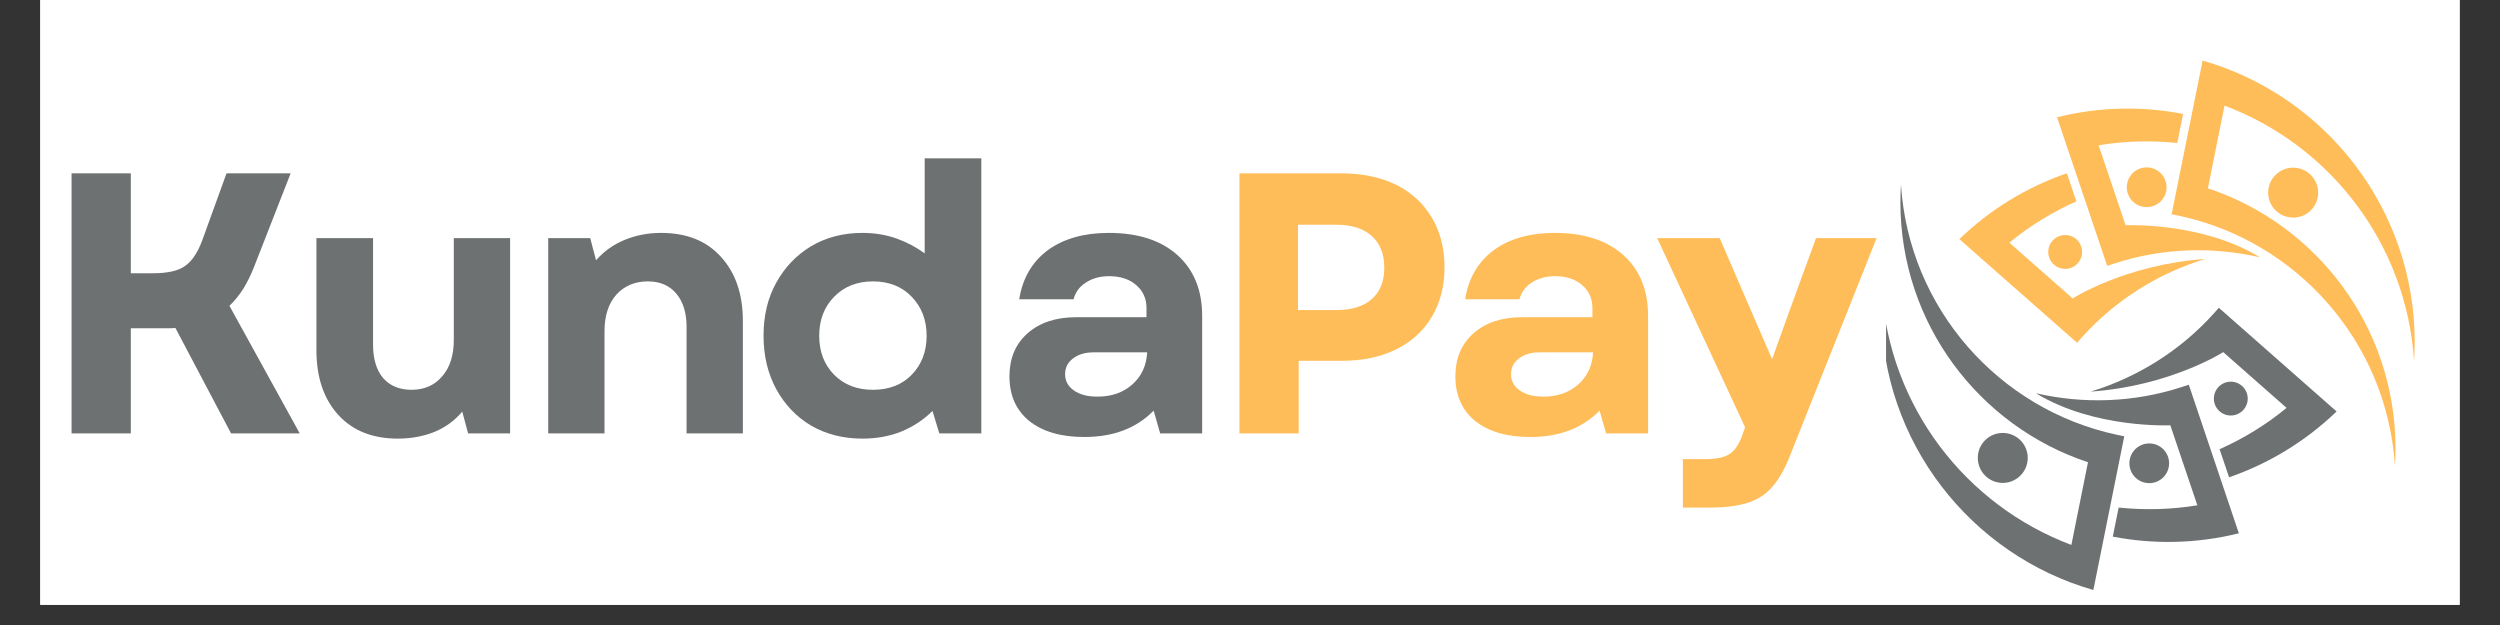 <svg xmlns="http://www.w3.org/2000/svg" xmlns:xlink="http://www.w3.org/1999/xlink" width="160" zoomAndPan="magnify" viewBox="0 0 120 30" height="40" preserveAspectRatio="xMidYMid meet" version="1.0"><rect x="0" y="0" width="120" height="30" fill="#333333" stroke="none"/><defs><g/><clipPath id="ea1a8d9cd2"><path d="M 1.934 0 L 118.062 0 L 118.062 29.031 L 1.934 29.031 Z M 1.934 0 " clip-rule="nonzero"/></clipPath><clipPath id="42ae2862d7"><path d="M 90.531 8.855 L 101.984 8.855 L 101.984 28.309 L 90.531 28.309 Z M 90.531 8.855 " clip-rule="nonzero"/></clipPath><clipPath id="3560c8202e"><path d="M 104 2.906 L 115.934 2.906 L 115.934 23 L 104 23 Z M 104 2.906 " clip-rule="nonzero"/></clipPath></defs><g clip-path="url(#ea1a8d9cd2)"><path fill="#ffffff" d="M 1.934 0 L 118.066 0 L 118.066 29.031 L 1.934 29.031 Z M 1.934 0 " fill-opacity="1" fill-rule="nonzero"/><path fill="#ffffff" d="M 1.934 0 L 118.066 0 L 118.066 29.031 L 1.934 29.031 Z M 1.934 0 " fill-opacity="1" fill-rule="nonzero"/></g><g clip-path="url(#42ae2862d7)"><path fill="#6e7172" d="M 91.219 9.707 C 91.219 9.422 91.23 9.141 91.246 8.859 C 91.625 14.793 95.938 19.652 101.602 20.867 L 101.965 20.941 L 100.566 27.898 L 100.48 28.32 C 94.602 26.637 90.301 21.219 90.301 14.801 C 90.301 14.496 90.312 14.195 90.328 13.895 C 90.688 19.527 94.363 24.258 99.426 26.156 L 100.223 22.188 C 94.992 20.453 91.219 15.52 91.219 9.707 " fill-opacity="1" fill-rule="nonzero"/></g><path fill="#6e7172" d="M 104.707 18.582 L 105.062 18.465 L 107.328 25.191 L 107.465 25.598 C 105.457 26.098 103.395 26.141 101.414 25.758 L 101.695 24.363 C 102.945 24.492 104.215 24.461 105.473 24.254 L 104.176 20.414 C 104.176 20.414 100.516 20.586 97.723 18.875 C 99.996 19.398 102.41 19.328 104.707 18.582 " fill-opacity="1" fill-rule="nonzero"/><path fill="#6e7172" d="M 111.832 19.465 L 112.156 19.75 C 110.668 21.184 108.898 22.254 106.996 22.91 L 106.539 21.562 C 107.688 21.051 108.77 20.391 109.754 19.578 L 106.715 16.902 C 106.715 16.902 104.168 18.531 100.352 18.797 C 102.582 18.117 104.637 16.848 106.258 15.051 L 106.504 14.773 L 111.832 19.465 " fill-opacity="1" fill-rule="nonzero"/><path fill="#6e7172" d="M 96.133 20.781 C 95.469 20.781 94.934 21.316 94.934 21.98 C 94.934 22.641 95.469 23.18 96.133 23.18 C 96.793 23.18 97.332 22.641 97.332 21.98 C 97.332 21.316 96.793 20.781 96.133 20.781 " fill-opacity="1" fill-rule="nonzero"/><path fill="#6e7172" d="M 103.164 21.285 C 102.637 21.285 102.211 21.711 102.211 22.238 C 102.211 22.766 102.637 23.191 103.164 23.191 C 103.691 23.191 104.117 22.766 104.117 22.238 C 104.117 21.711 103.691 21.285 103.164 21.285 " fill-opacity="1" fill-rule="nonzero"/><path fill="#6e7172" d="M 107.078 18.32 C 106.629 18.32 106.266 18.684 106.266 19.133 C 106.266 19.582 106.629 19.945 107.078 19.945 C 107.523 19.945 107.891 19.582 107.891 19.133 C 107.891 18.684 107.523 18.32 107.078 18.32 " fill-opacity="1" fill-rule="nonzero"/><g clip-path="url(#3560c8202e)"><path fill="#ffbd59" d="M 114.984 21.52 C 114.984 21.805 114.977 22.086 114.957 22.367 C 114.582 16.434 110.27 11.574 104.605 10.359 L 104.238 10.285 L 105.641 3.328 L 105.723 2.906 C 111.602 4.59 115.906 10.008 115.906 16.426 C 115.906 16.73 115.895 17.031 115.875 17.332 C 115.516 11.699 111.84 6.969 106.777 5.07 L 105.98 9.039 C 111.211 10.773 114.984 15.707 114.984 21.52 " fill-opacity="1" fill-rule="nonzero"/></g><path fill="#ffbd59" d="M 101.496 12.645 L 101.145 12.762 L 98.875 6.035 L 98.738 5.629 C 100.746 5.125 102.812 5.086 104.789 5.469 L 104.508 6.863 C 103.262 6.734 101.992 6.766 100.734 6.973 L 102.027 10.812 C 102.027 10.812 105.688 10.641 108.48 12.352 C 106.211 11.828 103.797 11.898 101.496 12.645 " fill-opacity="1" fill-rule="nonzero"/><path fill="#ffbd59" d="M 94.371 11.762 L 94.051 11.477 C 95.539 10.039 97.305 8.973 99.211 8.316 L 99.664 9.664 C 98.52 10.176 97.434 10.836 96.449 11.648 L 99.488 14.324 C 99.488 14.324 102.035 12.695 105.852 12.43 C 103.621 13.109 101.566 14.379 99.945 16.176 L 99.699 16.453 L 94.371 11.762 " fill-opacity="1" fill-rule="nonzero"/><path fill="#ffbd59" d="M 110.074 10.445 C 110.734 10.445 111.273 9.91 111.273 9.246 C 111.273 8.586 110.734 8.047 110.074 8.047 C 109.41 8.047 108.871 8.586 108.871 9.246 C 108.871 9.91 109.41 10.445 110.074 10.445 " fill-opacity="1" fill-rule="nonzero"/><path fill="#ffbd59" d="M 103.039 9.941 C 103.566 9.941 103.996 9.516 103.996 8.988 C 103.996 8.461 103.566 8.035 103.039 8.035 C 102.512 8.035 102.086 8.461 102.086 8.988 C 102.086 9.516 102.512 9.941 103.039 9.941 " fill-opacity="1" fill-rule="nonzero"/><path fill="#ffbd59" d="M 99.129 12.906 C 99.578 12.906 99.941 12.543 99.941 12.094 C 99.941 11.645 99.578 11.281 99.129 11.281 C 98.68 11.281 98.316 11.645 98.316 12.094 C 98.316 12.543 98.68 12.906 99.129 12.906 " fill-opacity="1" fill-rule="nonzero"/><g fill="#6e7172" fill-opacity="1"><g transform="translate(1.935, 20.804)"><g><path d="M 1.5 0 L 1.5 -12.484 L 4.344 -12.484 L 4.344 -7.688 L 5.406 -7.688 C 6.102 -7.688 6.613 -7.801 6.938 -8.031 C 7.27 -8.258 7.547 -8.664 7.766 -9.25 L 8.938 -12.484 L 12.016 -12.484 L 10.281 -8.047 C 10.125 -7.641 9.945 -7.273 9.75 -6.953 C 9.551 -6.641 9.328 -6.363 9.078 -6.125 L 12.453 0 L 9.156 0 L 6.484 -5.062 C 6.367 -5.051 6.258 -5.047 6.156 -5.047 C 6.062 -5.047 5.953 -5.047 5.828 -5.047 L 4.344 -5.047 L 4.344 0 Z M 1.5 0 "/></g></g></g><g fill="#6e7172" fill-opacity="1"><g transform="translate(14.016, 20.804)"><g><path d="M 5.078 0.25 C 3.867 0.25 2.914 -0.129 2.219 -0.891 C 1.52 -1.66 1.172 -2.695 1.172 -4 L 1.172 -9.375 L 3.891 -9.375 L 3.891 -4.266 C 3.891 -3.578 4.051 -3.039 4.375 -2.656 C 4.707 -2.281 5.16 -2.094 5.734 -2.094 C 6.348 -2.094 6.836 -2.305 7.203 -2.734 C 7.578 -3.16 7.766 -3.742 7.766 -4.484 L 7.766 -9.375 L 10.469 -9.375 L 10.469 0 L 8.453 0 L 8.172 -1.047 C 7.805 -0.609 7.352 -0.281 6.812 -0.062 C 6.281 0.145 5.703 0.25 5.078 0.25 Z M 5.078 0.25 "/></g></g></g><g fill="#6e7172" fill-opacity="1"><g transform="translate(24.955, 20.804)"><g><path d="M 1.359 0 L 1.359 -9.375 L 3.375 -9.375 L 3.656 -8.312 C 4.039 -8.75 4.504 -9.078 5.047 -9.297 C 5.586 -9.516 6.164 -9.625 6.781 -9.625 C 8.008 -9.625 8.969 -9.238 9.656 -8.469 C 10.352 -7.707 10.703 -6.68 10.703 -5.391 L 10.703 0 L 8 0 L 8 -5.109 C 8 -5.797 7.832 -6.332 7.5 -6.719 C 7.176 -7.102 6.723 -7.297 6.141 -7.297 C 5.516 -7.297 5.008 -7.082 4.625 -6.656 C 4.25 -6.227 4.062 -5.645 4.062 -4.906 L 4.062 0 Z M 1.359 0 "/></g></g></g><g fill="#6e7172" fill-opacity="1"><g transform="translate(35.947, 20.804)"><g><path d="M 5.453 0.25 C 4.523 0.25 3.703 0.039 2.984 -0.375 C 2.273 -0.801 1.719 -1.383 1.312 -2.125 C 0.906 -2.875 0.703 -3.727 0.703 -4.688 C 0.703 -5.656 0.906 -6.504 1.312 -7.234 C 1.719 -7.973 2.273 -8.555 2.984 -8.984 C 3.703 -9.41 4.523 -9.625 5.453 -9.625 C 6.035 -9.625 6.578 -9.535 7.078 -9.359 C 7.578 -9.18 8.031 -8.941 8.438 -8.641 L 8.438 -13.203 L 11.156 -13.203 L 11.156 0 L 9.141 0 L 8.812 -1.078 C 8.395 -0.66 7.898 -0.332 7.328 -0.094 C 6.766 0.133 6.141 0.25 5.453 0.25 Z M 3.375 -4.688 C 3.375 -3.926 3.613 -3.301 4.094 -2.812 C 4.57 -2.332 5.191 -2.094 5.953 -2.094 C 6.723 -2.094 7.344 -2.332 7.812 -2.812 C 8.289 -3.301 8.531 -3.926 8.531 -4.688 C 8.531 -5.445 8.289 -6.07 7.812 -6.562 C 7.344 -7.051 6.723 -7.297 5.953 -7.297 C 5.191 -7.297 4.57 -7.051 4.094 -6.562 C 3.613 -6.07 3.375 -5.445 3.375 -4.688 Z M 3.375 -4.688 "/></g></g></g><g fill="#6e7172" fill-opacity="1"><g transform="translate(47.563, 20.804)"><g><path d="M 4.484 0.172 C 3.367 0.172 2.488 -0.082 1.844 -0.594 C 1.207 -1.113 0.891 -1.828 0.891 -2.734 C 0.891 -3.598 1.176 -4.285 1.75 -4.797 C 2.332 -5.316 3.113 -5.578 4.094 -5.578 L 7.469 -5.578 L 7.469 -6.016 C 7.469 -6.473 7.301 -6.844 6.969 -7.125 C 6.645 -7.406 6.211 -7.547 5.672 -7.547 C 5.234 -7.547 4.859 -7.441 4.547 -7.234 C 4.242 -7.035 4.051 -6.77 3.969 -6.438 L 1.359 -6.438 C 1.523 -7.457 1.984 -8.242 2.734 -8.797 C 3.492 -9.348 4.469 -9.625 5.656 -9.625 C 7.062 -9.625 8.16 -9.27 8.953 -8.562 C 9.742 -7.852 10.141 -6.879 10.141 -5.641 L 10.141 0 L 8.125 0 L 7.812 -1.094 C 6.988 -0.25 5.879 0.172 4.484 0.172 Z M 3.562 -2.844 C 3.562 -2.52 3.703 -2.258 3.984 -2.062 C 4.266 -1.863 4.641 -1.766 5.109 -1.766 C 5.785 -1.766 6.344 -1.957 6.781 -2.344 C 7.227 -2.738 7.469 -3.254 7.5 -3.891 L 4.922 -3.891 C 4.516 -3.891 4.188 -3.789 3.938 -3.594 C 3.688 -3.406 3.562 -3.156 3.562 -2.844 Z M 3.562 -2.844 "/></g></g></g><g fill="#ffbd59" fill-opacity="1"><g transform="translate(57.993, 20.804)"><g><path d="M 1.5 0 L 1.5 -12.484 L 6.391 -12.484 C 7.398 -12.484 8.273 -12.301 9.016 -11.938 C 9.754 -11.57 10.328 -11.047 10.734 -10.359 C 11.141 -9.68 11.344 -8.883 11.344 -7.969 C 11.344 -7.07 11.141 -6.281 10.734 -5.594 C 10.328 -4.914 9.754 -4.395 9.016 -4.031 C 8.273 -3.664 7.398 -3.484 6.391 -3.484 L 4.344 -3.484 L 4.344 0 Z M 4.312 -5.922 L 6.156 -5.922 C 6.895 -5.922 7.461 -6.098 7.859 -6.453 C 8.254 -6.805 8.453 -7.305 8.453 -7.953 C 8.453 -8.609 8.254 -9.113 7.859 -9.469 C 7.461 -9.832 6.895 -10.016 6.156 -10.016 L 4.312 -10.016 Z M 4.312 -5.922 "/></g></g></g><g fill="#ffbd59" fill-opacity="1"><g transform="translate(68.967, 20.804)"><g><path d="M 4.484 0.172 C 3.367 0.172 2.488 -0.082 1.844 -0.594 C 1.207 -1.113 0.891 -1.828 0.891 -2.734 C 0.891 -3.598 1.176 -4.285 1.75 -4.797 C 2.332 -5.316 3.113 -5.578 4.094 -5.578 L 7.469 -5.578 L 7.469 -6.016 C 7.469 -6.473 7.301 -6.844 6.969 -7.125 C 6.645 -7.406 6.211 -7.547 5.672 -7.547 C 5.234 -7.547 4.859 -7.441 4.547 -7.234 C 4.242 -7.035 4.051 -6.77 3.969 -6.438 L 1.359 -6.438 C 1.523 -7.457 1.984 -8.242 2.734 -8.797 C 3.492 -9.348 4.469 -9.625 5.656 -9.625 C 7.062 -9.625 8.16 -9.27 8.953 -8.562 C 9.742 -7.852 10.141 -6.879 10.141 -5.641 L 10.141 0 L 8.125 0 L 7.812 -1.094 C 6.988 -0.25 5.879 0.172 4.484 0.172 Z M 3.562 -2.844 C 3.562 -2.52 3.703 -2.258 3.984 -2.062 C 4.266 -1.863 4.641 -1.766 5.109 -1.766 C 5.785 -1.766 6.344 -1.957 6.781 -2.344 C 7.227 -2.738 7.469 -3.254 7.5 -3.891 L 4.922 -3.891 C 4.516 -3.891 4.188 -3.789 3.938 -3.594 C 3.688 -3.406 3.562 -3.156 3.562 -2.844 Z M 3.562 -2.844 "/></g></g></g><g fill="#ffbd59" fill-opacity="1"><g transform="translate(79.388, 20.804)"><g><path d="M 1.391 3.562 L 1.391 1.234 L 2.469 1.234 C 3.02 1.234 3.414 1.145 3.656 0.969 C 3.906 0.801 4.109 0.484 4.266 0.016 L 4.375 -0.297 L 0.156 -9.375 L 3.156 -9.375 L 5.672 -3.562 L 6.531 -5.953 L 7.781 -9.375 L 10.688 -9.375 L 6.516 1.109 C 6.266 1.742 5.977 2.238 5.656 2.594 C 5.332 2.957 4.93 3.207 4.453 3.344 C 3.984 3.488 3.383 3.562 2.656 3.562 Z M 1.391 3.562 "/></g></g></g></svg>